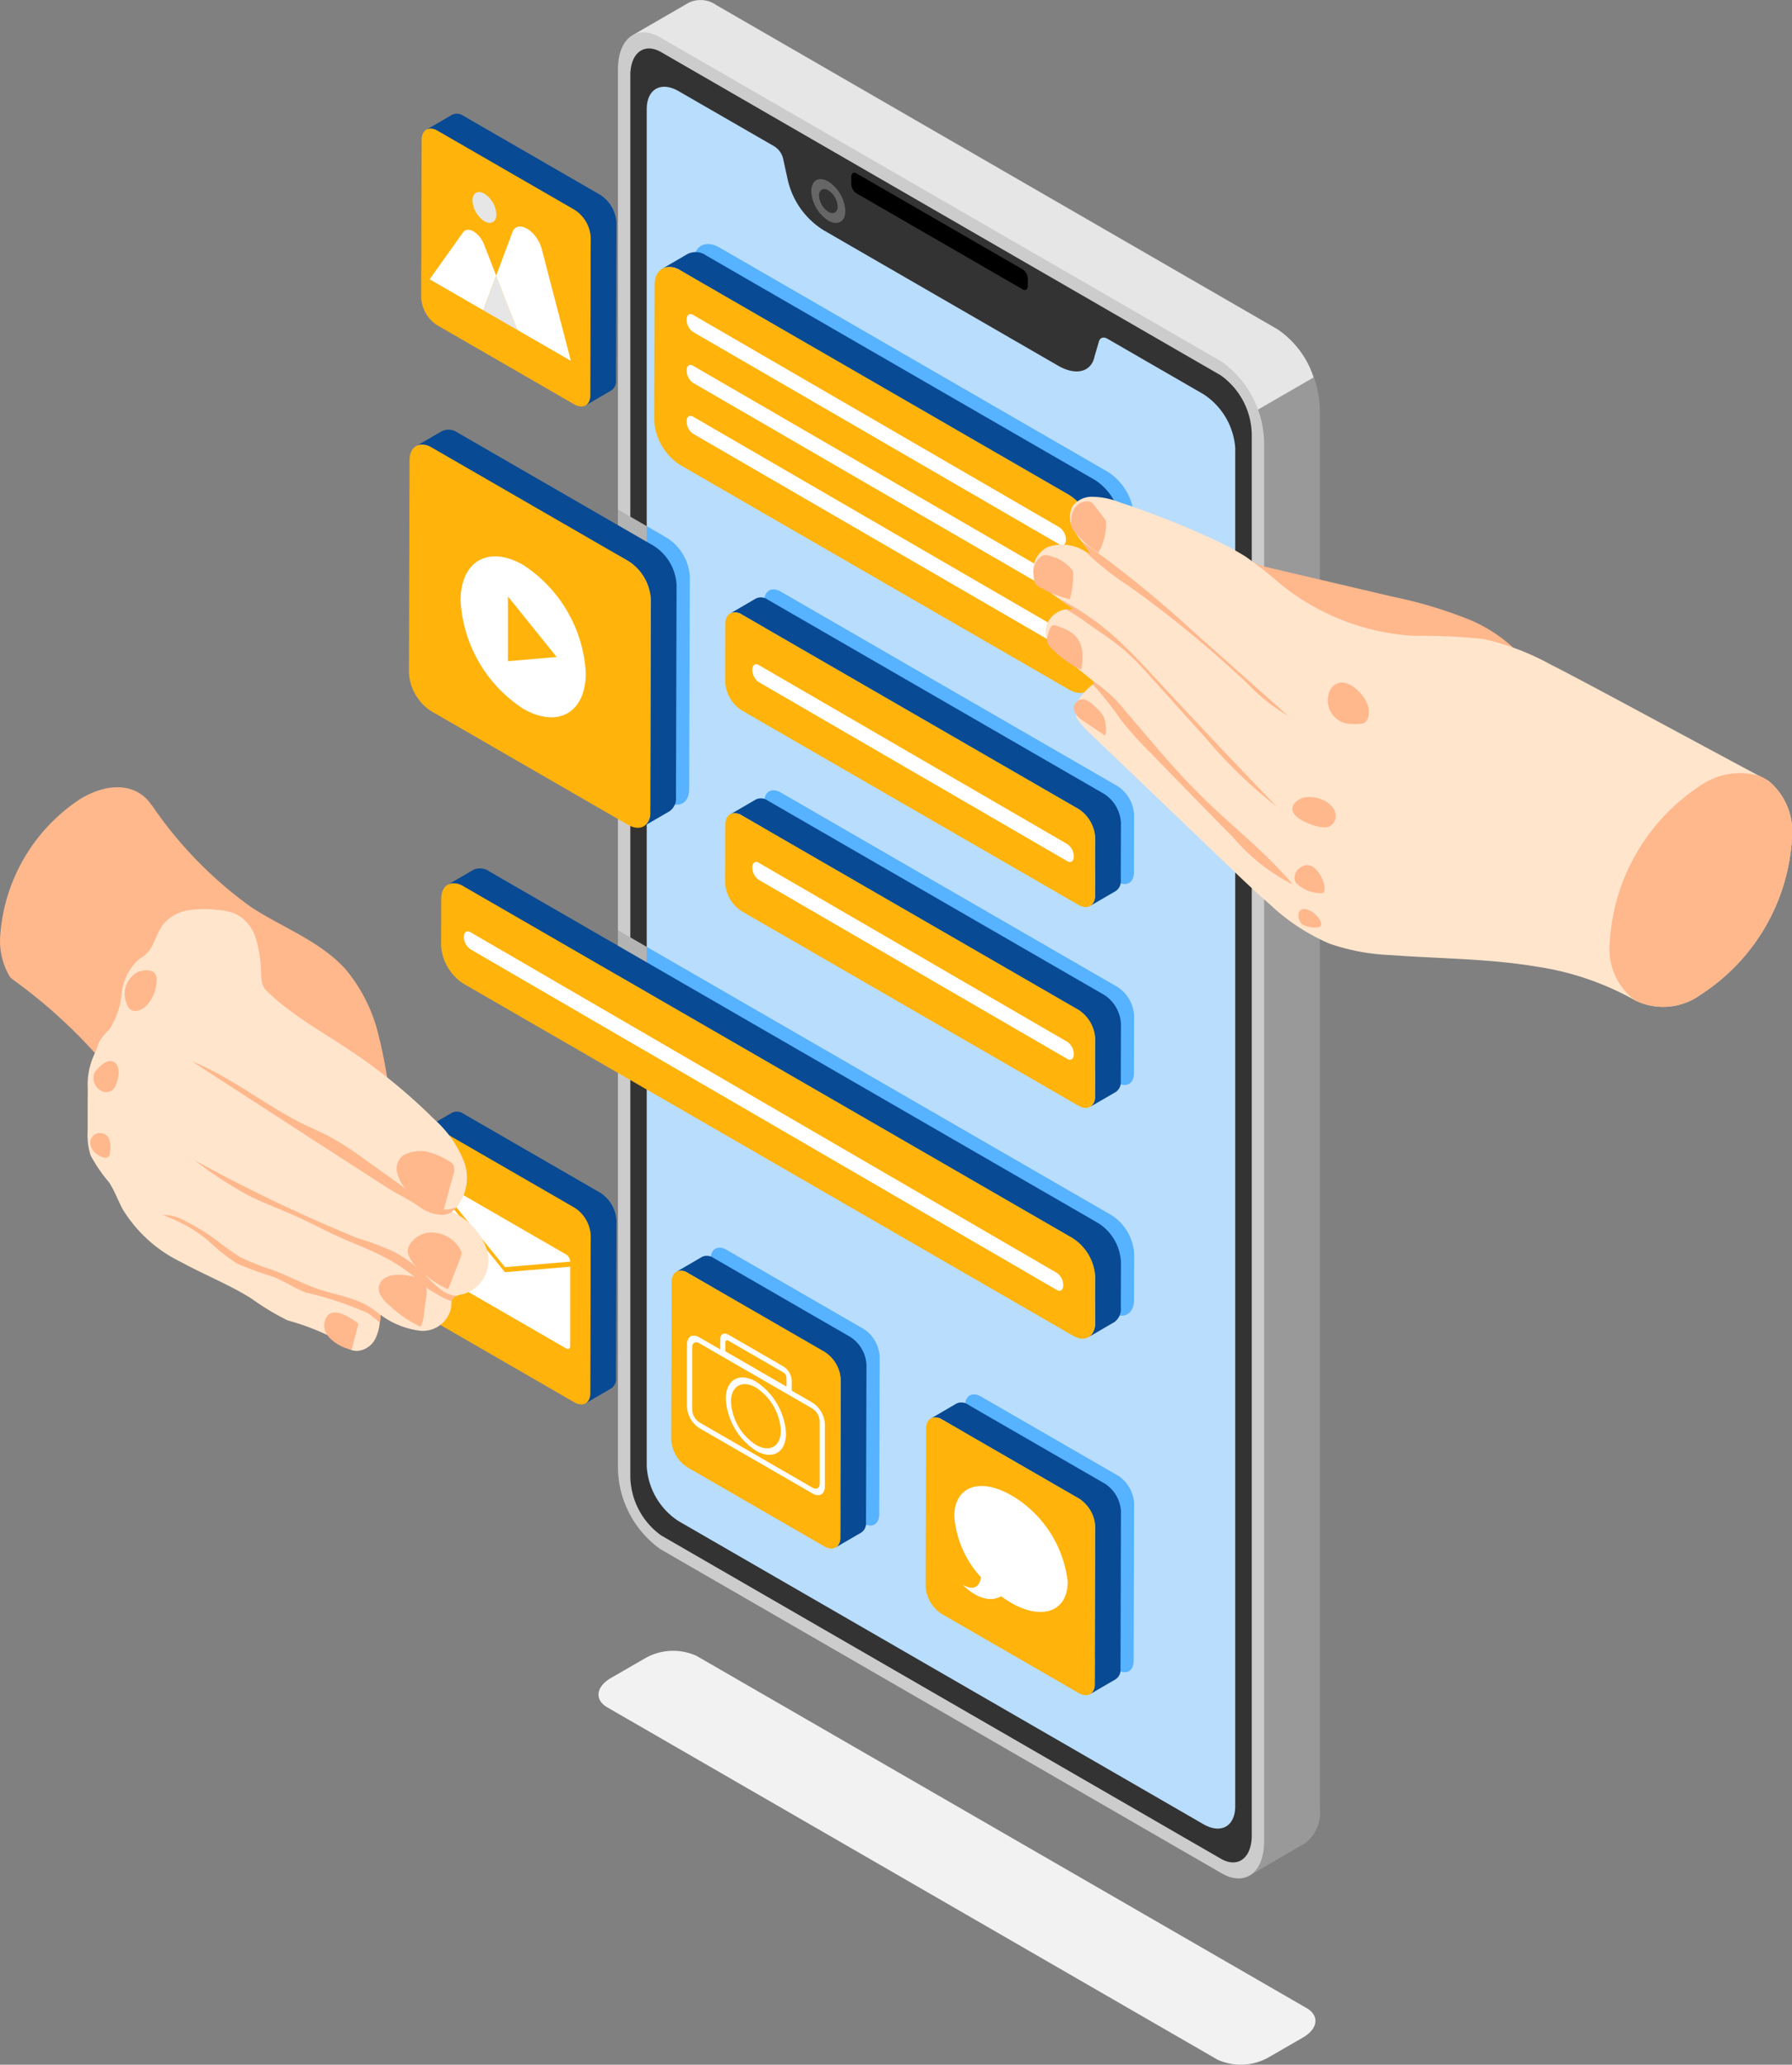 <svg xmlns="http://www.w3.org/2000/svg" width="85.867" height="98.906" viewBox="0 0 85.867 98.906">
  <rect x="0" y="0" width="85.867" height="98.906" fill="#808080" stroke="none"/>
  <g id="Grupo_131832" data-name="Grupo 131832" transform="translate(-180 -4551.721)">
    <g id="_1_2_C" data-name="1_2_C" transform="translate(147.1 4545.363)">
      <g id="Layer_1" transform="translate(32.9 6.357)">
        <g id="Grupo_112402" data-name="Grupo 112402">
          <g id="Grupo_112399" data-name="Grupo 112399" transform="translate(19.595)">
            <g id="Grupo_112397" data-name="Grupo 112397" transform="translate(0.586)">
              <g id="Grupo_112383" data-name="Grupo 112383" transform="translate(8.497)">
                <path id="Trazado_117172" data-name="Trazado 117172" d="M164.8,307.863l-29.233-16.872c-.625-.362-.547-.993.174-1.408l1.661-.959a2.707,2.707,0,0,1,2.44-.1l29.233,16.872c.626.362.547.993-.174,1.408l-1.661.959A2.707,2.707,0,0,1,164.8,307.863Z" transform="translate(-135.144 -209.202)" fill="#f2f2f2"/>
                <path id="Trazado_117173" data-name="Trazado 117173" d="M171.941,22.124l-26.9-15.531a1.284,1.284,0,0,0-1.316-.1L141.07,8.03l3.125,2.429.763-.194V74.013a4.862,4.862,0,0,0,2.031,3.879l23.587,17.264v1.063l2.746-1.6v-.011a1.837,1.837,0,0,0,.651-1.6V26A4.862,4.862,0,0,0,171.941,22.124Z" transform="translate(-139.408 -6.357)" fill="#999"/>
                <path id="Trazado_117174" data-name="Trazado 117174" d="M167.826,27.82v-3.01L165.181,26.8l-11.562-4.844-8.662-6.305V10.27l-.769.191L141.07,8.034,143.723,6.5a1.3,1.3,0,0,1,1.316.1l26.9,15.536a4.378,4.378,0,0,1,1.733,2.308l-5.845,3.377Z" transform="translate(-139.408 -6.362)" fill="#e6e6e6"/>
                <g id="Grupo_112381" data-name="Grupo 112381" transform="translate(0.93 1.549)">
                  <path id="Trazado_117175" data-name="Trazado 117175" d="M167.4,100.07,140.5,84.539a4.862,4.862,0,0,1-2.031-3.879v-67c0-1.5.909-2.182,2.031-1.534l26.9,15.531a4.862,4.862,0,0,1,2.031,3.879v67C169.431,100.03,168.522,100.718,167.4,100.07Z" transform="translate(-138.467 -11.88)" fill="#ccc"/>
                  <path id="Trazado_117176" data-name="Trazado 117176" d="M140.58,83.043V15.935c0-1.088.662-1.59,1.481-1.119L168.876,30.3a3.545,3.545,0,0,1,1.481,2.827v67.108c0,1.088-.662,1.59-1.481,1.119L142.061,85.87A3.545,3.545,0,0,1,140.58,83.043Z" transform="translate(-139.985 -13.865)" fill="#333"/>
                  <path id="Trazado_117177" data-name="Trazado 117177" d="M171.573,38.545v65c0,.968-.682,1.349-1.52.867L144.9,89.892a3.361,3.361,0,0,1-1.526-2.631v-65c0-.968.682-1.355,1.526-.87l4.6,2.653a.952.952,0,0,1,.412.595l.213.971a3.843,3.843,0,0,0,1.745,2.457l11.217,6.477c.855.494,1.59.306,1.745-.443l.213-.726c.053-.18.222-.23.412-.118l4.6,2.656a3.361,3.361,0,0,1,1.52,2.628Z" transform="translate(-141.993 -18.574)" fill="#b9ddfc"/>
                  <path id="Trazado_117178" data-name="Trazado 117178" d="M180.366,116.441a1.747,1.747,0,0,1,.794,1.377l-.008,2.752c0,.5-.359.712-.8.457l-16.128-9.312a1.747,1.747,0,0,1-.794-1.377l.008-2.752c0-.508.359-.712.8-.457Z" transform="translate(-156.426 -80.333)" fill="#57b2ff"/>
                  <path id="Trazado_117179" data-name="Trazado 117179" d="M180.366,150.751a1.747,1.747,0,0,1,.794,1.377l-.008,2.754c0,.5-.359.71-.8.454l-16.128-9.312a1.746,1.746,0,0,1-.794-1.374l.008-2.754c0-.508.359-.712.8-.457Z" transform="translate(-156.426 -105.019)" fill="#57b2ff"/>
                  <g id="Grupo_112378" data-name="Grupo 112378" transform="translate(0 43.011)">
                    <path id="Trazado_117180" data-name="Trazado 117180" d="M139.843,166.019v4.656l-1.383-.8V165.22Z" transform="translate(-138.46 -165.22)" fill="#b3b3b3"/>
                    <path id="Trazado_117181" data-name="Trazado 117181" d="M166.737,182.772l-.006,2.2c-.006.676-.485.951-1.074.614L143.38,172.719V168.06l22.288,12.863A2.367,2.367,0,0,1,166.737,182.772Z" transform="translate(-142 -167.263)" fill="#57b2ff"/>
                  </g>
                  <path id="Trazado_117182" data-name="Trazado 117182" d="M161.577,223.337a1.689,1.689,0,0,1,.766,1.33l-.022,7.542c0,.488-.348.684-.771.438l-6.564-3.789a1.692,1.692,0,0,1-.766-1.327l.022-7.542c0-.488.345-.687.771-.44Z" transform="translate(-149.799 -161.223)" fill="#57b2ff"/>
                  <path id="Trazado_117183" data-name="Trazado 117183" d="M205.037,248.391a1.692,1.692,0,0,1,.766,1.327l-.022,7.542c0,.488-.345.684-.771.44l-6.564-3.789a1.684,1.684,0,0,1-.766-1.327l.022-7.542c0-.488.348-.684.771-.44l6.564,3.789Z" transform="translate(-181.069 -179.249)" fill="#57b2ff"/>
                  <path id="Trazado_117184" data-name="Trazado 117184" d="M171.2,58.965a2.727,2.727,0,0,1,1.237,2.143l-.02,6.457c0,.788-.561,1.105-1.245.71L152.547,57.52a2.727,2.727,0,0,1-1.237-2.143l.02-6.457c0-.788.561-1.105,1.245-.712L171.2,58.962Z" transform="translate(-147.706 -37.897)" fill="#57b2ff"/>
                  <g id="Grupo_112379" data-name="Grupo 112379" transform="translate(0 22.857)">
                    <path id="Trazado_117185" data-name="Trazado 117185" d="M139.843,94.169v12.647l-1.383-.8V93.37Z" transform="translate(-138.46 -93.37)" fill="#b3b3b3"/>
                    <path id="Trazado_117186" data-name="Trazado 117186" d="M145.452,98.643l-.031,10.168c0,.676-.48.945-1.074.609l-.956-.553V96.22l.993.578a2.361,2.361,0,0,1,1.069,1.848Z" transform="translate(-142.007 -95.421)" fill="#57b2ff"/>
                  </g>
                  <g id="Grupo_112380" data-name="Grupo 112380" transform="translate(9.265 7.034)">
                    <path id="Trazado_117187" data-name="Trazado 117187" d="M173.122,38.479c0,.516-.365.726-.816.466a1.8,1.8,0,0,1-.816-1.408c0-.519.365-.726.816-.466A1.8,1.8,0,0,1,173.122,38.479Z" transform="translate(-171.49 -36.959)" fill="#666"/>
                    <path id="Trazado_117188" data-name="Trazado 117188" d="M173.712,39.484c0,.283-.2.4-.446.255a.985.985,0,0,1-.446-.771c0-.283.2-.4.446-.255A.985.985,0,0,1,173.712,39.484Z" transform="translate(-172.447 -38.176)" fill="#333"/>
                  </g>
                  <path id="Trazado_117189" data-name="Trazado 117189" d="M186.548,41.442l-7.98-4.608a.57.57,0,0,1-.238-.454v-.323c0-.174.107-.255.238-.18l7.98,4.608a.57.57,0,0,1,.238.454v.323C186.787,41.437,186.68,41.518,186.548,41.442Z" transform="translate(-167.147 -29.126)"/>
                </g>
                <g id="Grupo_112382" data-name="Grupo 112382" transform="translate(32.331 29.913)">
                  <path id="Trazado_117190" data-name="Trazado 117190" d="M251.9,113.059a.613.613,0,0,0-.62.062,1.9,1.9,0,0,0-.867,1.5l.022,7.963a.611.611,0,0,0,.255.558l.482.28a.608.608,0,0,1-.255-.558l-.022-7.963a1.919,1.919,0,0,1,.867-1.5.613.613,0,0,1,.62-.062Z" transform="translate(-250.41 -113)" fill="#e6e6e6"/>
                  <path id="Trazado_117191" data-name="Trazado 117191" d="M253,114.123c.482-.278.872-.056.872.5l.022,7.963a1.928,1.928,0,0,1-.867,1.5c-.482.278-.872.05-.872-.5l-.022-7.963a1.92,1.92,0,0,1,.867-1.5Z" transform="translate(-251.648 -113.722)" fill="#bfbfbf"/>
                  <path id="Trazado_117192" data-name="Trazado 117192" d="M253.892,117.369c.4-.227.715-.045.715.41l.02,6.533a1.583,1.583,0,0,1-.712,1.234c-.4.227-.715.042-.715-.41l-.02-6.533a1.574,1.574,0,0,1,.712-1.234Z" transform="translate(-252.403 -116.074)" fill="#ccc"/>
                </g>
              </g>
              <g id="Grupo_112386" data-name="Grupo 112386" transform="translate(0 5.446)">
                <path id="Trazado_117193" data-name="Trazado 117193" d="M114.075,29.669l-6.564-3.789a.542.542,0,0,0-.547-.053l-1.234.718a.542.542,0,0,1,.547.053l6.564,3.789a1.689,1.689,0,0,1,.766,1.33l-.022,7.542a.533.533,0,0,1-.224.491l1.234-.718a.536.536,0,0,0,.224-.491L114.84,31a1.7,1.7,0,0,0-.766-1.33Z" transform="translate(-105.483 -25.774)" fill="#084a93"/>
                <path id="Trazado_117194" data-name="Trazado 117194" d="M112.207,32.227a1.689,1.689,0,0,1,.766,1.33l-.022,7.542c0,.488-.348.684-.771.438l-6.564-3.789a1.692,1.692,0,0,1-.766-1.327l.022-7.542c0-.488.345-.687.771-.44Z" transform="translate(-104.85 -27.615)" fill="#ffb30b"/>
                <g id="Grupo_112385" data-name="Grupo 112385" transform="translate(0.407 3.755)">
                  <g id="Grupo_112384" data-name="Grupo 112384" transform="translate(0 1.649)">
                    <path id="Trazado_117195" data-name="Trazado 117195" d="M109.486,47.8l-.617,1.655L106.3,47.971l1.6-2.25c.224-.317.783.008,1.007.581l.583,1.5Z" transform="translate(-106.3 -45.441)" fill="#fff"/>
                    <path id="Trazado_117196" data-name="Trazado 117196" d="M117.09,56.047l-1.63-.942.617-1.655Z" transform="translate(-112.891 -51.09)" fill="#e6e6e6"/>
                    <path id="Trazado_117197" data-name="Trazado 117197" d="M121.242,51.476l-2.569-1.484L117.66,47.4l.78-2.09c.233-.625,1.172-.084,1.405.811Z" transform="translate(-114.474 -45.038)" fill="#fff"/>
                  </g>
                  <path id="Trazado_117198" data-name="Trazado 117198" d="M114.764,40.229c0,.365-.258.51-.572.328a1.261,1.261,0,0,1-.572-.99c0-.365.258-.51.572-.328A1.261,1.261,0,0,1,114.764,40.229Z" transform="translate(-111.567 -39.16)" fill="#e6e6e6"/>
                </g>
              </g>
              <g id="Grupo_112387" data-name="Grupo 112387" transform="translate(14.566 28.616)">
                <path id="Trazado_117199" data-name="Trazado 117199" d="M175.569,117.8l-16.128-9.312a.559.559,0,0,0-.567-.056l-1.234.718a.559.559,0,0,1,.567.056l16.128,9.312a1.747,1.747,0,0,1,.794,1.377l-.008,2.752a.56.56,0,0,1-.233.513l1.234-.718a.56.56,0,0,0,.233-.513l.008-2.752A1.754,1.754,0,0,0,175.569,117.8Z" transform="translate(-157.399 -108.378)" fill="#084a93"/>
                <path id="Trazado_117200" data-name="Trazado 117200" d="M173.716,120.361a1.747,1.747,0,0,1,.794,1.377l-.008,2.752c0,.508-.359.712-.8.457l-16.128-9.312a1.747,1.747,0,0,1-.794-1.377l.008-2.752c0-.508.359-.712.8-.457Z" transform="translate(-156.78 -110.22)" fill="#ffb30b"/>
                <path id="Trazado_117201" data-name="Trazado 117201" d="M176.519,128.418l-14.793-8.583c-.168-.1-.306.006-.306.233h0a.736.736,0,0,0,.306.586l14.793,8.583c.168.1.306-.006.306-.233h0A.736.736,0,0,0,176.519,128.418Z" transform="translate(-160.118 -116.595)" fill="#fff"/>
              </g>
              <g id="Grupo_112388" data-name="Grupo 112388" transform="translate(14.566 38.242)">
                <path id="Trazado_117202" data-name="Trazado 117202" d="M175.569,152.12l-16.128-9.312a.559.559,0,0,0-.567-.056l-1.234.718a.559.559,0,0,1,.567.056l16.128,9.312a1.747,1.747,0,0,1,.794,1.377l-.008,2.754a.552.552,0,0,1-.233.511l1.234-.718a.564.564,0,0,0,.233-.51l.008-2.754A1.755,1.755,0,0,0,175.569,152.12Z" transform="translate(-157.399 -142.698)" fill="#084a93"/>
                <path id="Trazado_117203" data-name="Trazado 117203" d="M173.716,154.671a1.747,1.747,0,0,1,.794,1.377L174.5,158.8c0,.5-.359.71-.8.454l-16.128-9.312a1.746,1.746,0,0,1-.794-1.374l.008-2.754c0-.508.359-.712.8-.457l16.128,9.312Z" transform="translate(-156.78 -144.533)" fill="#ffb30b"/>
                <path id="Trazado_117204" data-name="Trazado 117204" d="M176.519,162.188l-14.793-8.583c-.168-.1-.306.006-.306.233h0a.736.736,0,0,0,.306.586l14.793,8.583c.168.1.306-.006.306-.233h0A.736.736,0,0,0,176.519,162.188Z" transform="translate(-160.118 -150.519)" fill="#fff"/>
              </g>
              <g id="Grupo_112390" data-name="Grupo 112390" transform="translate(0 53.248)">
                <path id="Trazado_117205" data-name="Trazado 117205" d="M114.075,200.089l-6.564-3.789a.542.542,0,0,0-.547-.053l-1.234.718a.542.542,0,0,1,.547.053l6.564,3.789a1.689,1.689,0,0,1,.766,1.33l-.022,7.542a.533.533,0,0,1-.224.491l1.234-.718a.536.536,0,0,0,.224-.491l.022-7.542a1.7,1.7,0,0,0-.766-1.33Z" transform="translate(-105.483 -196.194)" fill="#084a93"/>
                <path id="Trazado_117206" data-name="Trazado 117206" d="M112.207,202.647a1.689,1.689,0,0,1,.766,1.33l-.022,7.542c0,.488-.348.684-.771.438l-6.564-3.789a1.692,1.692,0,0,1-.766-1.327l.022-7.542c0-.488.345-.687.771-.44Z" transform="translate(-104.85 -198.035)" fill="#ffb30b"/>
                <g id="Grupo_112389" data-name="Grupo 112389" transform="translate(0.841 3.402)">
                  <path id="Trazado_117207" data-name="Trazado 117207" d="M114.15,212.1v.011l-3.127.264-3.172-3.91h0c0-.123.087-.171.194-.109l5.913,3.414a.426.426,0,0,1,.194.334Z" transform="translate(-107.85 -208.324)" fill="#fff"/>
                  <path id="Trazado_117208" data-name="Trazado 117208" d="M111.022,213.593l3.127-.264v3.806c0,.123-.087.171-.194.109l-5.913-3.414a.426.426,0,0,1-.194-.334V209.68l3.127,3.854.048.059Z" transform="translate(-107.85 -209.3)" fill="#fff"/>
                </g>
              </g>
              <g id="Grupo_112391" data-name="Grupo 112391" transform="translate(0.951 41.597)">
                <path id="Trazado_117209" data-name="Trazado 117209" d="M140.566,171.663l-29.2-16.86a.757.757,0,0,0-.76-.076l-1.234.718a.75.75,0,0,1,.76.076l29.2,16.86a2.347,2.347,0,0,1,1.066,1.843l-.006,2.2a.753.753,0,0,1-.311.687l1.234-.718a.753.753,0,0,0,.311-.687l.006-2.2A2.342,2.342,0,0,0,140.566,171.663Z" transform="translate(-109.053 -154.656)" fill="#084a93"/>
                <path id="Trazado_117210" data-name="Trazado 117210" d="M138.519,174.219a2.347,2.347,0,0,1,1.066,1.843l-.006,2.2c0,.679-.48.954-1.071.611l-29.2-16.86a2.355,2.355,0,0,1-1.066-1.846l.006-2.2c0-.679.482-.951,1.071-.611l29.2,16.86Z" transform="translate(-108.24 -156.493)" fill="#ffb30b"/>
                <path id="Trazado_117211" data-name="Trazado 117211" d="M140.564,181.773l-28.108-16.327c-.168-.1-.306.006-.306.233h0a.736.736,0,0,0,.306.586l28.108,16.327c.168.1.306-.006.306-.233h0A.736.736,0,0,0,140.564,181.773Z" transform="translate(-111.053 -162.392)" fill="#fff"/>
              </g>
              <g id="Grupo_112393" data-name="Grupo 112393" transform="translate(11.983 60.154)">
                <path id="Trazado_117212" data-name="Trazado 117212" d="M156.785,224.709l-6.564-3.789a.542.542,0,0,0-.547-.053l-1.234.718a.542.542,0,0,1,.547.053l6.564,3.789a1.689,1.689,0,0,1,.766,1.33l-.022,7.542a.533.533,0,0,1-.224.491l1.234-.718a.536.536,0,0,0,.224-.491l.022-7.542A1.7,1.7,0,0,0,156.785,224.709Z" transform="translate(-148.196 -220.814)" fill="#084a93"/>
                <path id="Trazado_117213" data-name="Trazado 117213" d="M154.927,227.257a1.689,1.689,0,0,1,.766,1.33l-.022,7.542c0,.488-.348.684-.771.438l-6.564-3.789a1.692,1.692,0,0,1-.766-1.327l.022-7.542c0-.488.345-.687.771-.44Z" transform="translate(-147.57 -222.647)" fill="#ffb30b"/>
                <g id="Grupo_112392" data-name="Grupo 112392" transform="translate(0.755 3.729)">
                  <path id="Trazado_117214" data-name="Trazado 117214" d="M156.274,242.024l-5.422-3.13a1.3,1.3,0,0,1-.592-1.024v-2.987c0-.376.266-.527.592-.339l5.422,3.13a1.3,1.3,0,0,1,.592,1.024v2.987C156.866,242.06,156.6,242.212,156.274,242.024Zm-5.422-7.195c-.191-.109-.345-.022-.345.2v2.987a.767.767,0,0,0,.345.6l5.422,3.13c.191.109.345.022.345-.2v-2.987a.767.767,0,0,0-.345-.6Z" transform="translate(-150.26 -234.364)" fill="#fff"/>
                  <path id="Trazado_117215" data-name="Trazado 117215" d="M158.332,245.111a3.185,3.185,0,0,1-1.442-2.488c0-.914.648-1.282,1.442-.822a3.185,3.185,0,0,1,1.442,2.488C159.773,245.2,159.126,245.571,158.332,245.111Zm0-3.024c-.659-.381-1.195-.076-1.195.682a2.637,2.637,0,0,0,1.195,2.062c.659.381,1.195.076,1.195-.682A2.637,2.637,0,0,0,158.332,242.087Z" transform="translate(-155.03 -239.501)" fill="#fff"/>
                  <path id="Trazado_117216" data-name="Trazado 117216" d="M159.362,237.078,155.94,235.1v-.715c0-.247.174-.345.39-.222l2.645,1.526a.857.857,0,0,1,.39.67v.715Zm-3.175-2.118,2.928,1.691v-.432a.312.312,0,0,0-.143-.244l-2.645-1.526c-.079-.045-.143-.008-.143.081v.432Z" transform="translate(-154.347 -234.11)" fill="#fff"/>
                </g>
              </g>
              <g id="Grupo_112394" data-name="Grupo 112394" transform="translate(24.173 67.18)">
                <path id="Trazado_117217" data-name="Trazado 117217" d="M200.255,249.759l-6.564-3.789a.542.542,0,0,0-.547-.053l-1.234.718a.542.542,0,0,1,.547.053l6.564,3.789a1.692,1.692,0,0,1,.766,1.327l-.022,7.542a.542.542,0,0,1-.224.494l1.234-.718a.538.538,0,0,0,.224-.494l.022-7.542a1.684,1.684,0,0,0-.766-1.327Z" transform="translate(-191.663 -245.864)" fill="#084a93"/>
                <path id="Trazado_117218" data-name="Trazado 117218" d="M198.387,252.311a1.692,1.692,0,0,1,.766,1.327l-.022,7.542c0,.488-.345.684-.771.44l-6.564-3.789a1.684,1.684,0,0,1-.766-1.327l.022-7.542c0-.488.348-.684.771-.44Z" transform="translate(-191.03 -247.7)" fill="#ffb30b"/>
                <path id="Trazado_117219" data-name="Trazado 117219" d="M198.645,260.582c-1.5-.867-2.715-.412-2.715,1.01a4.864,4.864,0,0,0,1.279,2.923c-.036.241-.191.746-.878.356,0,0,.948,1.043,1.846.553a4.556,4.556,0,0,0,.471.311c1.5.867,2.715.412,2.715-1.01a5.53,5.53,0,0,0-2.715-4.146Z" transform="translate(-194.556 -256.137)" fill="#fff"/>
              </g>
              <g id="Grupo_112396" data-name="Grupo 112396" transform="translate(11.166 12.075)">
                <path id="Trazado_117220" data-name="Trazado 117220" d="M166.765,60.329,148.138,49.575a.882.882,0,0,0-.884-.087l-1.234.718a.875.875,0,0,1,.884.087l18.628,10.754a2.727,2.727,0,0,1,1.237,2.143l-.02,6.454a.874.874,0,0,1-.362.8l1.234-.718a.868.868,0,0,0,.362-.8l.02-6.454A2.734,2.734,0,0,0,166.765,60.329Z" transform="translate(-145.639 -49.405)" fill="#084a93"/>
                <path id="Trazado_117221" data-name="Trazado 117221" d="M164.552,62.892a2.727,2.727,0,0,1,1.237,2.143l-.02,6.457c0,.788-.561,1.105-1.245.71L145.9,61.448A2.727,2.727,0,0,1,144.66,59.3l.02-6.454c0-.788.561-1.105,1.245-.712Z" transform="translate(-144.66 -51.25)" fill="#ffb30b"/>
                <g id="Grupo_112395" data-name="Grupo 112395" transform="translate(1.554 2.971)">
                  <path id="Trazado_117222" data-name="Trazado 117222" d="M168.07,70.217,150.506,60.035c-.168-.1-.306.006-.306.233h0a.736.736,0,0,0,.306.586L168.07,71.036c.168.1.306-.006.306-.233h0A.736.736,0,0,0,168.07,70.217Z" transform="translate(-150.2 -59.998)" fill="#fff"/>
                  <path id="Trazado_117223" data-name="Trazado 117223" d="M168.07,78.907,150.506,68.725c-.168-.1-.306.006-.306.233h0a.736.736,0,0,0,.306.586L168.07,79.726c.168.1.306-.006.306-.233h0A.736.736,0,0,0,168.07,78.907Z" transform="translate(-150.2 -66.251)" fill="#fff"/>
                  <path id="Trazado_117224" data-name="Trazado 117224" d="M168.07,87.6,150.506,77.415c-.168-.1-.306.006-.306.233h0a.736.736,0,0,0,.306.586L168.07,88.416c.168.1.306-.006.306-.233h0A.736.736,0,0,0,168.07,87.6Z" transform="translate(-150.2 -72.503)" fill="#fff"/>
                </g>
              </g>
            </g>
            <g id="Grupo_112398" data-name="Grupo 112398" transform="translate(0 20.582)">
              <path id="Trazado_117225" data-name="Trazado 117225" d="M115.4,85.322l-9.422-5.439a.757.757,0,0,0-.76-.076l-1.234.718a.75.75,0,0,1,.76.076l9.422,5.439a2.344,2.344,0,0,1,1.066,1.846L115.2,98.051a.747.747,0,0,1-.311.684l1.234-.718a.747.747,0,0,0,.311-.684l.028-10.165a2.363,2.363,0,0,0-1.066-1.846Z" transform="translate(-103.638 -79.736)" fill="#084a93"/>
              <path id="Trazado_117226" data-name="Trazado 117226" d="M113.284,87.881a2.344,2.344,0,0,1,1.066,1.846l-.028,10.165c0,.676-.482.951-1.074.609l-9.422-5.439a2.344,2.344,0,0,1-1.066-1.846l.028-10.165c0-.676.482-.951,1.074-.609Z" transform="translate(-102.76 -81.577)" fill="#ffb30b"/>
              <path id="Trazado_117227" data-name="Trazado 117227" d="M114.581,101.793c-1.658-.956-3-.191-3,1.711a6.609,6.609,0,0,0,3,5.175c1.658.956,3,.191,3-1.711A6.609,6.609,0,0,0,114.581,101.793Zm-.732,4.608v-3.1l2.337,2.9Z" transform="translate(-109.106 -95.31)" fill="#fff"/>
            </g>
          </g>
          <g id="Grupo_112400" data-name="Grupo 112400" transform="translate(49.496 23.797)">
            <path id="Trazado_117228" data-name="Trazado 117228" d="M244.587,102.085l6.036,1.416a21.373,21.373,0,0,1,3.559,1.057,7.118,7.118,0,0,1,2.951,2.188c.042.056.084.135.045.191a.19.19,0,0,1-.118.059,16.406,16.406,0,0,1-4.721.494,12.246,12.246,0,0,1-3.529-.956,24.283,24.283,0,0,1-3.638-1.86,6.288,6.288,0,0,1-2.348-2.193.493.493,0,0,1-.079-.37.5.5,0,0,1,.216-.236c.258-.171.488-.339.763-.146a2.372,2.372,0,0,0,.861.353Z" transform="translate(-233.373 -98.712)" fill="#ffb78c"/>
            <path id="Trazado_117229" data-name="Trazado 117229" d="M245.732,107.514a9.591,9.591,0,0,1-4.37,7.528,3.055,3.055,0,0,1-3.116.295.113.113,0,0,1-.048-.025,13.706,13.706,0,0,0-4.743-1.613c-2.289-.381-4.628-.373-6.948-.547a10.126,10.126,0,0,1-2.934-.547,9.713,9.713,0,0,1-2.836-1.86c-.743-.645-1.461-1.332-2.171-2.014q-3.185-3.055-6.376-6.106a5.144,5.144,0,0,1-.7-.766.983.983,0,0,1,.067-.934,2.5,2.5,0,0,1,.64-.712.179.179,0,0,0,.036-.031.134.134,0,0,0,.042-.123.137.137,0,0,0-.05-.048c-.011-.011-.025-.02-.036-.031a.005.005,0,0,0-.006-.006c-.5-.4-.987-.805-1.484-1.2a1.777,1.777,0,0,1-.718-.909,1.061,1.061,0,0,1,.337-.976,1.273,1.273,0,0,1,.449-.264.522.522,0,0,1,.191-.031,1.294,1.294,0,0,0,.345-.011c-.247-.177-.491-.356-.738-.527,0-.011-.006-.011-.011-.006-.227-.171-.454-.331-.682-.5a1.128,1.128,0,0,1-.51-.785,1.267,1.267,0,0,1,.724-1.167,2.1,2.1,0,0,1,1.9.3,2.024,2.024,0,0,1,.171.118c-.056-.042-.1-.191-.149-.252-.062-.1-.135-.191-.2-.283l-.109-.14a3.777,3.777,0,0,1-.306-.424,1.182,1.182,0,0,1-.14-1.259,1.149,1.149,0,0,1,.962-.46,3.593,3.593,0,0,1,1.245.247A40.554,40.554,0,0,1,217.7,93.1a13.737,13.737,0,0,1,1.848.962,20.58,20.58,0,0,1,1.694,1.332,11.181,11.181,0,0,0,6.381,2.466,27.6,27.6,0,0,1,3.343.154,12.222,12.222,0,0,1,3.192,1.215c1.68.847,6.721,3.59,9.983,5.332.16.087.32.165.466.247a3.141,3.141,0,0,1,1.122,2.707Z" transform="translate(-209.36 -91.197)" fill="#ffe5cc"/>
            <path id="Trazado_117230" data-name="Trazado 117230" d="M316.632,141.436a9.591,9.591,0,0,1-4.37,7.528,3.055,3.055,0,0,1-3.116.295.112.112,0,0,1-.048-.025,3.074,3.074,0,0,1-1.2-2.754,9.632,9.632,0,0,1,4.362-7.537,3.32,3.32,0,0,1,2.78-.46,1.9,1.9,0,0,1,.466.247,3.141,3.141,0,0,1,1.122,2.707Z" transform="translate(-280.26 -125.119)" fill="#ffb78c"/>
            <path id="Trazado_117231" data-name="Trazado 117231" d="M216.1,92.238a1.146,1.146,0,0,0-.216.673.665.665,0,0,0,.174.525,5,5,0,0,0,1.128,1,2.7,2.7,0,0,0,.37-1.428.3.3,0,0,0-.006-.1.239.239,0,0,0-.048-.081c-.151-.2-.306-.4-.457-.6-.126-.165-.21-.269-.421-.25a.716.716,0,0,0-.522.261Z" transform="translate(-214.056 -91.754)" fill="#ffb78c"/>
            <path id="Trazado_117232" data-name="Trazado 117232" d="M209.461,101.737a1.479,1.479,0,0,0,0,.544.568.568,0,0,0,.1.289.6.6,0,0,0,.171.129,5.739,5.739,0,0,0,1.45.578,4.124,4.124,0,0,0,.157-1.189.439.439,0,0,0-.017-.16.371.371,0,0,0-.065-.1,2,2,0,0,0-1-.617c-.2-.05-.309-.087-.48.045a.871.871,0,0,0-.311.477Z" transform="translate(-209.414 -98.37)" fill="#ffb78c"/>
            <path id="Trazado_117233" data-name="Trazado 117233" d="M211.832,113.521a.74.74,0,0,0-.031.466.688.688,0,0,0,.18.241,4.718,4.718,0,0,0,1.436,1.024,3.978,3.978,0,0,0,.05-.774,1.362,1.362,0,0,0-.241-.726,1.609,1.609,0,0,0-.777-.513c-.1-.036-.289-.143-.393-.107-.126.045-.188.278-.222.39Z" transform="translate(-211.097 -106.973)" fill="#ffb78c"/>
            <path id="Trazado_117234" data-name="Trazado 117234" d="M216.782,126.811c.331.227.665.452,1,.679a.06.06,0,0,0,.056.014c.02-.008.025-.034.025-.056a1.731,1.731,0,0,0-.067-.769,1.5,1.5,0,0,0-.4-.5,1.46,1.46,0,0,0-.516-.37.426.426,0,0,0-.513.553.966.966,0,0,0,.418.449Z" transform="translate(-214.384 -116.087)" fill="#ffb78c"/>
            <path id="Trazado_117235" data-name="Trazado 117235" d="M229.069,132.316a9.166,9.166,0,0,1-2.841-2.233q-2-2.032-3.983-4.081a16.721,16.721,0,0,1-1.431-1.59,14.619,14.619,0,0,0-1.332-1.68.134.134,0,0,0,.042-.123.155.155,0,0,0-.048-.048c-.011-.011-.025-.02-.036-.031a7.019,7.019,0,0,1,1.632,1.509c1.2,1.394,2.362,2.822,3.674,4.106,1.431,1.405,3.038,2.639,4.32,4.174Z" transform="translate(-216.613 -113.741)" fill="#ffb78c"/>
            <path id="Trazado_117236" data-name="Trazado 117236" d="M224.12,118.509a22.944,22.944,0,0,1-3.369-3.254c-.889-.987-1.773-1.969-2.662-2.951a13.96,13.96,0,0,0-1.189-1.22,13.5,13.5,0,0,0-1.271-.951c-.485-.331-.962-.707-1.473-.993a.633.633,0,0,1-.1-.062,1.294,1.294,0,0,0,.345-.011c-.247-.177-.491-.356-.738-.527a12.549,12.549,0,0,1,3.2,2.314c.485.46.94.951,1.394,1.447q2.9,3.13,5.868,6.21Z" transform="translate(-212.454 -103.676)" fill="#ffb78c"/>
            <path id="Trazado_117237" data-name="Trazado 117237" d="M227.527,107.172a8.479,8.479,0,0,1-1.854-1.467,53.158,53.158,0,0,0-5.787-4.757,13.389,13.389,0,0,1-1.854-1.447.7.7,0,0,1-.073-.093,2.03,2.03,0,0,1,.171.118c-.056-.042-.1-.191-.149-.252-.062-.1-.135-.191-.2-.283l-.109-.14c.185.123.367.244.547.373a53.3,53.3,0,0,1,4.8,3.933l1.689,1.5c.945.841,1.885,1.675,2.822,2.51Z" transform="translate(-215.339 -96.703)" fill="#ffb78c"/>
            <path id="Trazado_117238" data-name="Trazado 117238" d="M260.67,124.908a2.5,2.5,0,0,0,.522,0,.465.465,0,0,0,.247-.076.4.4,0,0,0,.121-.182,1,1,0,0,0-.039-.721c-.25-.6-1.172-1.45-1.731-.7a1.129,1.129,0,0,0,.878,1.683Z" transform="translate(-245.515 -114.033)" fill="#ffb78c"/>
            <path id="Trazado_117239" data-name="Trazado 117239" d="M255.092,143.925a.775.775,0,0,0,.311-.022.546.546,0,0,0,.334-.567c-.073-.746-1.386-1.13-1.9-.628-.673.648.788,1.178,1.259,1.22Z" transform="translate(-241.233 -128.096)" fill="#ffb78c"/>
            <path id="Trazado_117240" data-name="Trazado 117240" d="M255.357,155.446c.339-.151-.328-1.834-1.1-1.2a.545.545,0,0,0-.2.684,1.665,1.665,0,0,0,1.31.513Z" transform="translate(-241.473 -136.459)" fill="#ffb78c"/>
            <path id="Trazado_117241" data-name="Trazado 117241" d="M255.751,162.441a.144.144,0,0,0,.031-.1c.017-.393-.917-1.08-1.077-.519a.566.566,0,0,0,.16.51c.132.118.757.247.886.1Z" transform="translate(-241.977 -141.863)" fill="#ffb78c"/>
          </g>
          <g id="Grupo_112401" data-name="Grupo 112401" transform="translate(0 37.717)">
            <path id="Trazado_117242" data-name="Trazado 117242" d="M51.253,155.53c-.079.109-.46.569-.631.527a6.37,6.37,0,0,1-2.135-1.245,35.7,35.7,0,0,0-3.509-2.466,8.663,8.663,0,0,0-1.958-.92,4.483,4.483,0,0,0-1.68-.185c-.222.02-.614.036-.774.222a3.274,3.274,0,0,0-.208.471c-.578,1.007-1.184,1.994-1.75,3.007A24.587,24.587,0,0,0,34.4,150.7c-.208-.165-.424-.331-.645-.491-.123-.093-.252-.185-.367-.283a3.355,3.355,0,0,1-.485-1.871,8.547,8.547,0,0,1,3.885-6.7c1.344-.78,2.527-.676,3.223.118.062.087.129.171.2.258a.02.02,0,0,1,.006.011,19.509,19.509,0,0,0,4.738,4.836c1.523.987,3.313,1.627,4.522,2.982a7.761,7.761,0,0,1,1.6,3.3c.154.614.269,1.234.373,1.854a.92.92,0,0,1-.185.811Z" transform="translate(-32.9 -140.826)" fill="#ffb78c"/>
            <path id="Trazado_117243" data-name="Trazado 117243" d="M65.927,180.059a2.065,2.065,0,0,0-.362.087.429.429,0,0,0-.216.165.6.6,0,0,0-.031.093,1.631,1.631,0,0,0-.02.289,1.382,1.382,0,0,1-1.492,1.13,4.014,4.014,0,0,1-1.9-.766v.02a3.146,3.146,0,0,1-.031.362,2.2,2.2,0,0,1-.2.738,1.057,1.057,0,0,1-.895.614c-.46-.006-.805-.393-1.184-.651a11.908,11.908,0,0,0-2.143-.816,12.072,12.072,0,0,1-1.719-1.038c-1.074-.676-2.264-1.142-3.374-1.75a6.706,6.706,0,0,1-2.791-2.51c-.233-.429-.393-.895-.662-1.307a7.327,7.327,0,0,1-.889-1.3,3.263,3.263,0,0,1-.14-1.167c0-.676,0-1.349.006-2.025a3.429,3.429,0,0,1,.283-1.576c.109-.227.165-.429.258-.651a2.628,2.628,0,0,1,.48-.595,3.708,3.708,0,0,0,.595-1.694,2.644,2.644,0,0,1,.749-1.607c.135-.118.295-.2.429-.325.393-.367.471-.956.8-1.394a1.921,1.921,0,0,1,1.2-.7,4.794,4.794,0,0,1,1.416-.02,2.6,2.6,0,0,1,.914.208,1.922,1.922,0,0,1,.92,1.13,5.974,5.974,0,0,1,.252,1.473c.031.4-.025.766.264,1.055a10.041,10.041,0,0,0,1.069.909c.934.712,1.958,1.3,2.934,1.952a26.537,26.537,0,0,1,4.019,3.282,5.372,5.372,0,0,1,1.467,2.1,2.248,2.248,0,0,1-.362,2.112,1.119,1.119,0,0,1-.252.233c.006.006.011.006.02.011a3.084,3.084,0,0,1,1.68,1.854,1.686,1.686,0,0,1-1.086,2.067Z" transform="translate(-43.678 -155.793)" fill="#ffe5cc"/>
            <path id="Trazado_117244" data-name="Trazado 117244" d="M55.391,173.67a1.839,1.839,0,0,0,.412-1.215c-.048-.449-.536-.438-.884-.314a1.179,1.179,0,0,0-.561,1.5c.16.583.738.407,1.032.028Z" transform="translate(-48.295 -163.305)" fill="#ffb78c"/>
            <path id="Trazado_117245" data-name="Trazado 117245" d="M49.726,189a.522.522,0,0,0,.208-.272,1.923,1.923,0,0,0,.123-.429c.042-.272-.011-.673-.351-.718-.261-.034-.589.283-.735.474-.359.468.21,1.243.755.942Z" transform="translate(-44.383 -174.467)" fill="#ffb78c"/>
            <path id="Trazado_117246" data-name="Trazado 117246" d="M49.017,201.024a.215.215,0,0,0,.18-.056.257.257,0,0,0,.048-.143,1.525,1.525,0,0,0,0-.575.474.474,0,0,0-.906-.112c-.16.4.292.864.679.884Z" transform="translate(-43.982 -183.287)" fill="#ffb78c"/>
            <path id="Trazado_117247" data-name="Trazado 117247" d="M88.323,231.332a.993.993,0,0,0,.331.5,2.059,2.059,0,0,0,.886.463.07.07,0,0,0,.053,0,.083.083,0,0,0,.039-.064c.093-.353.188-.7.28-1.057a.18.18,0,0,0,.006-.115.183.183,0,0,0-.073-.073c-.311-.208-.785-.544-1.186-.435-.3.081-.4.508-.339.771Z" transform="translate(-72.764 -205.372)" fill="#ffb78c"/>
            <path id="Trazado_117248" data-name="Trazado 117248" d="M97.7,225.048a1.621,1.621,0,0,0,.376.443,5.961,5.961,0,0,0,1.534,1.063,1.225,1.225,0,0,0,.154-.53c.039-.3.081-.595.121-.892a1.046,1.046,0,0,0-.028-.567.983.983,0,0,0-.774-.443,2.411,2.411,0,0,0-.763-.042c-.508.073-.884.443-.623.968Z" transform="translate(-79.464 -200.717)" fill="#ffb78c"/>
            <path id="Trazado_117249" data-name="Trazado 117249" d="M103.024,218.553a5.293,5.293,0,0,0,1.405,1,.072.072,0,0,0,.053.011c.025-.006.039-.034.05-.059q.307-.741.581-1.489a.421.421,0,0,0,.036-.174.367.367,0,0,0-.045-.132,1.587,1.587,0,0,0-1.394-.844,1.229,1.229,0,0,0-1.071.62C102.427,217.86,102.775,218.3,103.024,218.553Z" transform="translate(-83.031 -195.54)" fill="#ffb78c"/>
            <path id="Trazado_117250" data-name="Trazado 117250" d="M100.7,203.959a1.717,1.717,0,0,0,.376.752,3.074,3.074,0,0,0,.527.536,2.572,2.572,0,0,0,1.324.533c.157-.575.311-1.15.468-1.725a.613.613,0,0,0,0-.452.583.583,0,0,0-.255-.208,3.708,3.708,0,0,0-1.021-.429,1.758,1.758,0,0,0-1.1.163.794.794,0,0,0-.325.833Z" transform="translate(-81.67 -185.516)" fill="#ffb78c"/>
            <path id="Trazado_117251" data-name="Trazado 117251" d="M71.116,218.64a3.147,3.147,0,0,1-.031.362c-.2-.154-.387-.331-.589-.46a15.828,15.828,0,0,0-2.97-.982c-.522-.208-1-.527-1.523-.743a17.351,17.351,0,0,1-1.773-.651,9.334,9.334,0,0,1-1.363-1.085,7.077,7.077,0,0,0-2.2-1.234,2.048,2.048,0,0,1,1.08.283,10.118,10.118,0,0,1,1.5.92,13.085,13.085,0,0,0,1.147.816,12.124,12.124,0,0,0,1.576.625c.738.275,1.431.656,2.171.909.578.191,1.178.306,1.742.516a3.522,3.522,0,0,1,1.032.564c.056.042.123.1.2.16Z" transform="translate(-52.881 -193.361)" fill="#ffb78c"/>
            <path id="Trazado_117252" data-name="Trazado 117252" d="M78.7,210.986a.429.429,0,0,0-.216.165.6.6,0,0,0-.031.093,3.036,3.036,0,0,1-.712-.345,3.42,3.42,0,0,1-.687-.46,5.174,5.174,0,0,0-.516-.471,8.975,8.975,0,0,0-1.344-.853c-.7-.362-1.436-.631-2.154-.956s-1.38-.687-2.087-1c-.729-.331-1.484-.6-2.2-.962a19.151,19.151,0,0,1-2.62-1.705,76.4,76.4,0,0,0,7.77,3.719,13.948,13.948,0,0,1,1.705.631,5.976,5.976,0,0,1,1.571,1.136,5.9,5.9,0,0,0,.864.791,1.358,1.358,0,0,0,.651.222Z" transform="translate(-56.816 -186.633)" fill="#ffb78c"/>
            <path id="Trazado_117253" data-name="Trazado 117253" d="M78.149,194.85l.02.011a1.134,1.134,0,0,1-.454.129,1.9,1.9,0,0,1-1.153-.418c-.46-.314-.976-.553-1.447-.853-.564-.356-1.116-.712-1.675-1.074q-3.858-2.495-7.719-5c1.9.766,3.5,2.1,5.338,3.007.485.233.982.443,1.447.707a14.524,14.524,0,0,1,1.394.914c.878.625,1.756,1.259,2.634,1.885a3.333,3.333,0,0,0,.945.527,1.305,1.305,0,0,0,.926-.073,1.118,1.118,0,0,1-.252.233Z" transform="translate(-56.514 -174.516)" fill="#ffb78c"/>
          </g>
        </g>
      </g>
    </g>
  </g>
</svg>
